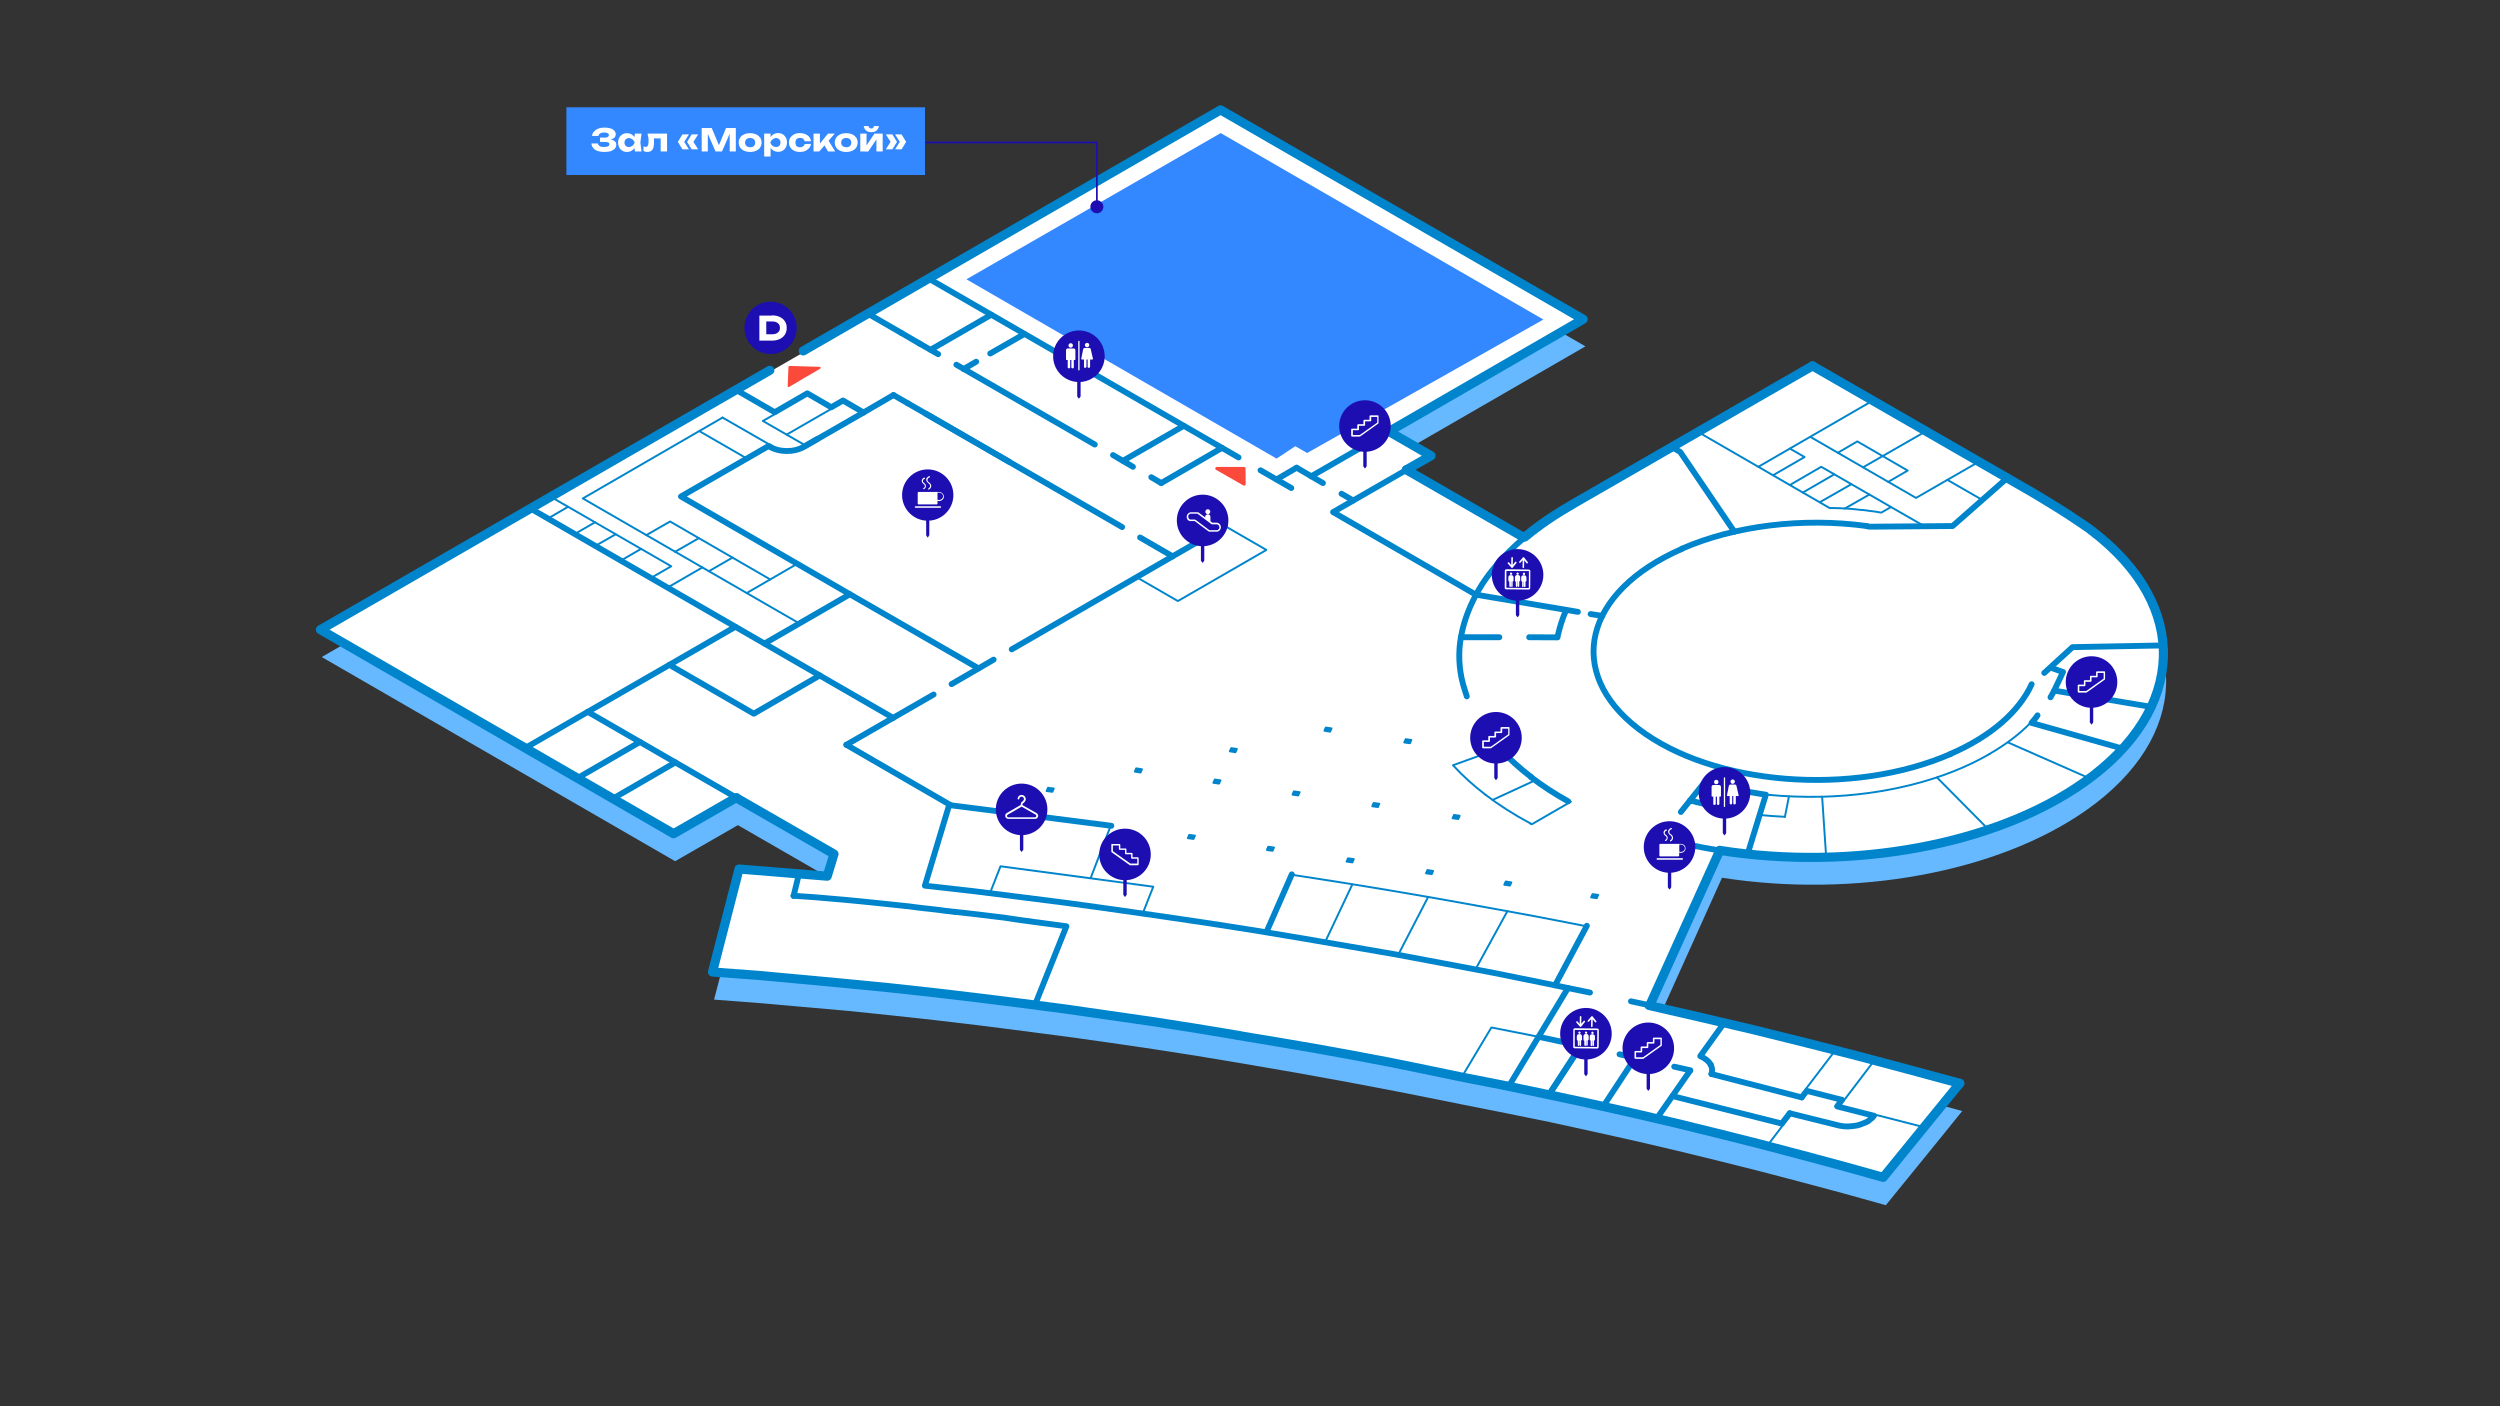 <?xml version="1.0" encoding="utf-8"?>
<!-- Generator: Adobe Illustrator 26.0.3, SVG Export Plug-In . SVG Version: 6.00 Build 0)  -->
<svg version="1.1" id="Слой_1" xmlns="http://www.w3.org/2000/svg" xmlns:xlink="http://www.w3.org/1999/xlink" x="0px" y="0px"
	 viewBox="0 0 1920 1080" style="enable-background:new 0 0 1920 1080;" xml:space="preserve">
<rect x="0" y="0" width="1920" height="1080" fill="#333333" stroke="none"/>
<style type="text/css">
	.st0{fill:#66B9FF;}
	.st1{fill:#FFFFFF;}
	.st2{fill:none;stroke:#0085CC;stroke-width:4.516;stroke-linecap:round;stroke-linejoin:round;stroke-miterlimit:10;}
	.st3{fill:none;stroke:#0085CC;stroke-width:7.025;stroke-linecap:round;stroke-linejoin:round;stroke-miterlimit:10;}
	.st4{fill:none;stroke:#0085CC;stroke-width:1.505;stroke-linecap:round;stroke-linejoin:round;stroke-miterlimit:10;}
	.st5{fill:none;stroke:#0085CC;stroke-width:4.376;stroke-linecap:round;stroke-linejoin:round;stroke-miterlimit:10;}
	.st6{fill:none;stroke:#0085CC;stroke-width:1.407;stroke-linecap:round;stroke-linejoin:round;stroke-miterlimit:10;}
	.st7{fill:#0085CC;stroke:#0085CC;stroke-width:1.505;stroke-linecap:round;stroke-linejoin:round;stroke-miterlimit:10;}
	.st8{fill:#FB493B;}
	.st9{fill:none;}
	.st10{fill-rule:evenodd;clip-rule:evenodd;fill:#FB493B;}
	.st11{fill:#FB493B;stroke:#FB493B;stroke-width:2.356;stroke-linecap:round;stroke-linejoin:round;stroke-miterlimit:10;}
	.st12{fill:#3387FF;}
	.st13{fill:#1D0EB1;}
	.st14{fill:none;stroke:#1D0EB1;stroke-width:1.321;stroke-linecap:round;stroke-linejoin:round;}
	.st15{enable-background:new    ;}
	.st16{fill:#FB493B;stroke:#FB493B;stroke-width:1.544;stroke-linecap:round;stroke-linejoin:round;stroke-miterlimit:10;}
</style>
<g>
	<path class="st0" d="M1503,858.2l4-4.9l-39.3-10.8l-39.5-10.4l-39.6-10.1l-39.9-9.9l-40.1-9.6l-39.7-9.1v-0.3l53.6-119l0,0
		c101.5,15.8,211.7-3.8,280.1-52.1c78.9-55.8,81.5-135.5,6.3-193v-0.1c-14.5-10.7-30-20.3-45.6-29.4l-169.4-97.8
		c-5.5,3.2-11,6.3-16.5,9.5c-13.4,7.7-26.8,15.5-40.2,23.2c-16.7,9.7-168.3,97.7-168.3,97.7l-87.2-50.5l18.9-10.8l-32.3-18.6
		l149.3-86.2L938.9,105.1L247.1,504.6l271.4,156.8l48.2-27.7l75.1,43.3l-5,17.1l-67.8-5.5l-20.6,79.1l34.1,2.6l34.1,3l34,3l34,3.5
		l33.8,3.7l33.7,4l33.7,4.3l33.7,4.4l33.5,4.7l33.4,4.9l33.2,5.2l33.1,5.5c54.3,9.1,111.2,19.6,171.6,32l33.2,6.6l32.9,6.7l32.9,7.2
		l32.8,7.3l32.5,7.6l32.3,7.9l32.2,8.1l32,8.4l31.7,8.5l31.5,8.8l43-52.9L1503,858.2z"/>
	<path class="st1" d="M1500.5,835.5l3.9-4.9l-39.2-10.8l-39.3-10.3l-39.5-10l-39.8-9.9l-39.9-9.6l-39.6-9.1v-0.3l53.5-118.6l0,0
		c101.1,15.7,211-3.8,279.1-51.9c78.6-55.6,81.2-135,6.3-192.3v-0.1c-14.5-10.6-29.9-20.2-45.4-29.3l-168.9-97.5
		c-5.5,3.2-10.9,6.3-16.4,9.5c-13.3,7.7-26.7,15.4-40,23.2c-16.6,9.6-167.7,97.4-167.7,97.4l-86.9-50.3l18.8-10.8l-32.2-18.5
		l148.8-85.9L938.4,85L249,483.2l270.4,156.3l48-27.6l74.9,43.1l-5,17l-67.6-5.5l-20.5,78.8l34,2.6l34,3l33.9,3l33.9,3.5l33.7,3.6
		l33.6,3.9l33.6,4.3l33.6,4.4l33.4,4.7l33.3,4.9l33.1,5.2l33,5.5c54.1,9.1,110.8,19.6,171,31.9l33.1,6.5l32.8,6.7l32.8,7.1l32.6,7.3
		l32.3,7.6l32.2,7.9l32,8l31.9,8.4l31.6,8.5l31.4,8.8l42.8-52.7L1500.5,835.5z"/>
	<g>
		<g>
			<polyline class="st2" points="1218.8,795.8 1190.7,838.9 1218.8,795.8 			"/>
			<line class="st3" x1="1320.8" y1="653.1" x2="1267.1" y2="771.9"/>
			<polyline class="st3" points="1505.1,832 1465.8,821.4 1426.4,810.9 1386.8,800.8 1346.9,790.9 1306.9,781.5 1266.5,772.2 			"/>
			<line class="st2" x1="1298.2" y1="822" x2="1285.8" y2="819.2"/>
			<line class="st2" x1="1284.5" y1="841.8" x2="1368.4" y2="862.9"/>
			<path class="st2" d="M1313.8,817.6c-1.5-2.6-4.2-4.8-8-6.5l0,0l18.4-25.6"/>
			<path class="st2" d="M1314.3,824.8c0.9-2.4,0.8-4.8-0.5-7.1"/>
			<line class="st2" x1="1314.5" y1="824.9" x2="1383.7" y2="842.8"/>
			<line class="st2" x1="1267.6" y1="815" x2="1243.8" y2="809.7"/>
			<line class="st2" x1="1225.4" y1="805.5" x2="1214.1" y2="803.3"/>
			<line class="st2" x1="1181.8" y1="796.3" x2="1214.6" y2="803.3"/>
			<line class="st2" x1="1204.2" y1="758.8" x2="1158.7" y2="834.3"/>
			<polyline class="st4" points="1181.8,796.3 1145.4,789.1 1122.6,827.2 			"/>
			<line class="st2" x1="1297.9" y1="822.4" x2="1272.3" y2="859.1"/>
			<line class="st2" x1="1214.1" y1="803.3" x2="1189.8" y2="840.6"/>
			<line class="st2" x1="1255.8" y1="812.4" x2="1231.3" y2="849.7"/>
			<path class="st2" d="M1171.1,412.5c-4.3,3.6-8.4,7.4-12.4,11.4c-8.6,8.7-16.6,18.1-22.8,28.7c-6.6,11.4-11.4,23.1-13.8,36.1
				c-2.3,12.1-1.7,24.9,1.5,36.7c0.9,3.2,1.9,6.3,2.9,9.4"/>
			<path class="st3" d="M1392,281c-5.5,3.2-11,6.4-16.5,9.5c-13.4,7.7-26.7,15.4-40.1,23.1c-16.7,9.7-33.4,19.3-50.2,29
				c-15.4,8.9-30.8,17.8-46.3,26.7c-9.5,5.5-19,11-28.5,16.4c-7.4,4.3-14.8,8.7-21.8,13.5c-6,4.1-11.9,8.5-17.5,13.2"/>
			<polyline class="st3" points="616.9,269.5 937.4,84.4 1215.9,245.2 1066.7,331.4 1099,350 1080.1,360.8 			"/>
			<line class="st3" x1="1080.1" y1="360.8" x2="1169.8" y2="412.5"/>
			<polyline class="st2" points="1099,350 1023.8,393.3 1133.4,456.7 			"/>
			<line class="st2" x1="1066.7" y1="331.4" x2="1007" y2="365.8"/>
			<line class="st2" x1="1016" y1="371" x2="995.8" y2="359.2"/>
			<line class="st2" x1="1039.3" y1="384.4" x2="1030.3" y2="379.2"/>
			<line class="st2" x1="995.8" y1="359.2" x2="980.4" y2="368.2"/>
			<line class="st2" x1="951.2" y1="351.3" x2="713.3" y2="214"/>
			<line class="st2" x1="991.7" y1="374.8" x2="968.1" y2="361.2"/>
			<line class="st2" x1="697.3" y1="309.8" x2="686.2" y2="303.4"/>
			<line class="st2" x1="775.1" y1="354.7" x2="711.2" y2="317.8"/>
			<polyline class="st2" points="697.3,309.8 861.8,404.8 789,362.7 			"/>
			<line class="st2" x1="900.6" y1="427.3" x2="875.6" y2="412.8"/>
			<polyline class="st2" points="686.2,303.4 663.2,316.8 647.4,307.6 638.4,312.8 620,302.1 595,316.6 565.6,299.6 			"/>
			<line class="st2" x1="763.1" y1="506.6" x2="730.8" y2="525.4"/>
			<line class="st2" x1="940.8" y1="404" x2="777" y2="498.7"/>
			<line class="st2" x1="717" y1="533.4" x2="650" y2="572"/>
			<line class="st2" x1="685.9" y1="551.3" x2="407.4" y2="390.5"/>
			<polyline class="st2" points="652.7,456.4 523,381.3 590.3,342.5 			"/>
			<line class="st2" x1="663.2" y1="316.8" x2="618.9" y2="342.3"/>
			<line class="st4" x1="590.4" y1="341.1" x2="554.9" y2="320.7"/>
			<polyline class="st4" points="596.2,317.4 585.9,323.3 618.9,342.3 			"/>
			<polyline class="st4" points="554.9,320.7 447.6,382.8 613.9,478.8 			"/>
			<line class="st4" x1="612.4" y1="432.9" x2="573.4" y2="455.5"/>
			<polyline class="st4" points="591.5,445 514.6,400.5 496.3,411 			"/>
			<line class="st4" x1="536.7" y1="413.3" x2="518.4" y2="423.8"/>
			<line class="st4" x1="562.6" y1="428.2" x2="544.4" y2="438.7"/>
			<line class="st4" x1="539.4" y1="435.8" x2="512.8" y2="451.2"/>
			<polyline class="st4" points="422.9,381.5 515.5,434.9 499.5,444.1 			"/>
			<line class="st4" x1="492.4" y1="421.5" x2="475.8" y2="431.1"/>
			<line class="st4" x1="472.9" y1="410.3" x2="457.3" y2="419.2"/>
			<line class="st4" x1="457" y1="401.1" x2="441.4" y2="410.1"/>
			<line class="st4" x1="436.3" y1="389.2" x2="420.5" y2="398.4"/>
			<line class="st4" x1="537.1" y1="331.1" x2="573.5" y2="352.1"/>
			<polyline class="st2" points="751.5,513.3 652.7,456.4 587.2,494.2 			"/>
			<line class="st5" x1="591.2" y1="342.9" x2="592" y2="343.4"/>
			<path class="st2" d="M591.8,343.4c6.9,4,18.2,4,25.1,0"/>
			<line class="st2" x1="616.9" y1="343.4" x2="627.6" y2="337.2"/>
			<polyline class="st2" points="629.6,518.7 578.9,548.1 514.1,510.6 451.4,546.7 565.5,612.6 			"/>
			<line class="st2" x1="443.3" y1="597.7" x2="491.5" y2="569.8"/>
			<line class="st2" x1="470.6" y1="613.4" x2="518.7" y2="585.5"/>
			<line class="st2" x1="403.3" y1="574.5" x2="451.4" y2="546.7"/>
			<line class="st2" x1="514.1" y1="510.6" x2="564.7" y2="481.4"/>
			<polyline class="st3" points="565.5,612.6 517.3,640.3 246.1,483.6 591.2,284.4 			"/>
			<polyline class="st2" points="1570,516.8 1591.7,497 1661.3,495.7 			"/>
			<polyline class="st2" points="1541.3,367.3 1499.6,404 1435.8,404.5 1434,404.2 			"/>
			<path class="st2" d="M1433.8,404c-49.5-6.7-101.6-0.3-142.1,17.4"/>
			<path class="st2" d="M1291.8,421.5c-75.4,32.9-90.3,94.8-33.4,138.3s164.2,52.1,239.6,19.3"/>
			<path class="st2" d="M1498,579c30.6-13.3,52.5-32.1,62.3-53.5"/>
			<polyline class="st4" points="1304,331.7 1405.2,390.2 1405.5,390.2 1406,390.2 1406.7,390.2 1408,390.2 1409.5,390.2 
				1411.2,390.3 1413.3,390.3 1415.7,390.5 1418.3,390.6 1421.4,390.8 1424.6,391.1 1428.1,391.5 1431.9,391.8 1436,392.4 
				1440.2,392.9 1444.8,393.7 1452.3,389.4 1478.2,404.3 			"/>
			<line class="st4" x1="1438.4" y1="307.6" x2="1350.4" y2="358.5"/>
			<polyline class="st4" points="1519.6,354.7 1471.5,382.4 1390.3,335.5 			"/>
			<line class="st4" x1="1479.1" y1="331.2" x2="1430.8" y2="358.9"/>
			<polyline class="st4" points="1411.5,347.7 1426.4,339 1465.1,361.4 1450.1,370.1 			"/>
			<polyline class="st4" points="1452.3,389.4 1398.7,358.5 1374.6,372.5 			"/>
			<polyline class="st4" points="1374.6,344.5 1385.9,351 1361.7,365 			"/>
			<line class="st4" x1="1495.5" y1="368.5" x2="1522.3" y2="383.9"/>
			<line class="st4" x1="1408.7" y1="364.3" x2="1384.5" y2="378.3"/>
			<line class="st4" x1="1421.8" y1="371.9" x2="1397.6" y2="385.7"/>
			<line class="st4" x1="1416.9" y1="390.5" x2="1435.7" y2="379.8"/>
			<polyline class="st2" points="1332,408.4 1290.4,347.1 1284,343.3 			"/>
			<path class="st2" d="M1152.8,575.9c6.8,7.3,14.5,14.3,23.2,20.9"/>
			<path class="st2" d="M1175.9,596.9c8.6,6.6,18.1,12.8,28.4,18.5"/>
			<line class="st4" x1="1179.4" y1="599.1" x2="1146.2" y2="614.4"/>
			<path class="st4" d="M1140.9,610.4c-9.4-7.2-17.7-14.7-25-22.7l35.7-12.9"/>
			<path class="st4" d="M1140.9,610.4c10.3,7.9,21.9,15.3,34.5,22"/>
			<polyline class="st4" points="1175.4,632.6 1176.5,633 1206.4,615.7 1203.3,614.7 			"/>
			<path class="st2" d="M733.4,700.3c5.6,0.7,11.2,1.3,16.7,1.9c5.5,0.6,11,1.4,16.5,2c5,0.5,9.9,1.4,14.9,2.1
				c5.1,0.7,10.2,1.4,15.3,2.1c6.8,0.9,13.6,1.8,20.4,2.7c0.2,0,0.3,0,0.5,0.1"/>
			<path class="st6" d="M819.1,711.3c-0.5-0.1-1-0.1-1.4-0.2"/>
			<line class="st2" x1="819" y1="711.4" x2="794.8" y2="771.9"/>
			<polyline class="st4" points="760.2,686.2 768.4,665.3 885.7,681 878.1,700.3 			"/>
			<line class="st4" x1="837.6" y1="674.4" x2="853.5" y2="632.9"/>
			<line class="st2" x1="853.5" y1="634.2" x2="729.8" y2="618.4"/>
			<line class="st4" x1="1527.2" y1="637.1" x2="1487.6" y2="597.1"/>
			<line class="st4" x1="1604.8" y1="597.8" x2="1542.6" y2="570.4"/>
			<path class="st4" d="M1527.8,579.1c12.2-7,22.7-14.9,31.2-23.5"/>
			<path class="st4" d="M1399.1,611.9c48.5-1.2,94.5-12.9,128.8-32.8"/>
			<path class="st4" d="M1356.7,610.3c14,1.4,28.2,1.9,42.3,1.6"/>
			<polyline class="st2" points="1290.9,623.6 1309,600.9 1316.4,602.7 			"/>
			<path class="st3" d="M1320.8,653.1c101.4,15.9,211.3-3.9,279.8-52.3c78.8-55.8,81.4-135.4,6.3-192.9v-0.1c-0.6,0-1.5-1.1-1.9-1.4
				c-0.7-0.6-1.5-1.1-2.3-1.6c-1.5-1-3-2.1-4.5-3.1c-3-2-6-4-9-6c-5.7-3.8-11.6-7.3-17.4-10.9c-3.5-2.1-7-4.3-10.6-6.4L1392,281"/>
			<path class="st2" d="M1282.5,633.8l-7.6,9.4l0.4,0.2c14.9,4.1,30.1,7.3,45.5,9.8"/>
			<polyline class="st2" points="1577.6,530.4 1584.4,516.1 1575.3,512.9 			"/>
			<path class="st4" d="M1351.3,625.9c6.4,0.6,12.9,1.1,19.4,1.4"/>
			<line class="st4" x1="1370.8" y1="627.4" x2="1373.9" y2="611.7"/>
			<line class="st4" x1="1402.5" y1="658.3" x2="1399.4" y2="612"/>
			<line class="st2" x1="1151.5" y1="489.4" x2="1122" y2="489.4"/>
			<path class="st2" d="M1202.8,468.5c-2.8,6.4-4.9,13-6.4,19.6l0,0c-0.1,0.5-0.2,0.9-0.2,1.4l-21.8-0.1"/>
			<path class="st2" d="M1324.4,604.5c0.6,0.1,1.1,0.2,1.7,0.4"/>
			<path class="st2" d="M1326.1,604.9c4.7,1,9.4,1.9,14.2,2.8l12.4,2.1l3.5,0.5l-14,45.5"/>
			<polyline class="st2" points="1298,614.7 1298.2,614.7 1298.6,614.9 1299.4,615.1 1300.3,615.4 1301.5,615.5 1302.7,616 
				1304.3,616.3 1305.9,616.7 1309.4,617.5 1313.6,618.4 1317.7,619.3 1322.1,620.1 1330.9,605.9 			"/>
			<polyline class="st2" points="1630,574.9 1560.2,555.2 1560.4,555.1 1560.7,554.6 1561.9,553.2 1563.4,551.4 1564.8,549.4 			"/>
			<polyline class="st2" points="1221.1,762.3 1184.3,754.7 1147.3,747.2 1110.3,740.2 1073,733.2 1035.5,726.7 999.9,720.6 
				963.9,714.6 928,709 892.1,703.7 855.8,698.5 819.6,693.5 783.4,688.9 746.8,684.3 710.3,680.2 729.1,617.8 650,572 			"/>
			<line class="st4" x1="1017.8" y1="723.2" x2="1038.6" y2="679.2"/>
			<line class="st4" x1="1073.7" y1="733.5" x2="1096.7" y2="689.1"/>
			<line class="st4" x1="1133.1" y1="744.6" x2="1157.6" y2="699.9"/>
			<line class="st2" x1="1218.7" y1="711" x2="1194.3" y2="756.7"/>
			<polyline class="st4" points="1218.5,711.4 1180.5,704 1142.3,697 1103.9,690.1 1066.7,683.7 1029.4,677.6 992,671.8 			"/>
			<line class="st2" x1="973" y1="715" x2="992.1" y2="671.5"/>
			<line class="st2" x1="1268" y1="772.3" x2="1252.6" y2="769"/>
			<path class="st2" d="M733.4,700.3c-1.8,0-3.6-0.5-5.5-0.6c-2.1-0.2-4.2-0.4-6.3-0.8c-3.8-0.6-7.7-0.8-11.5-1.3
				c-2.2-0.3-4.5-0.5-6.7-0.8c-1.7-0.2-3.5-0.5-5.2-0.7c-4.1-0.4-8.2-0.8-12.3-1.3c-4.4-0.5-8.9-1-13.3-1.4
				c-3.6-0.4-7.2-0.7-10.8-1.1c-4.2-0.4-8.3-0.8-12.5-1.2c-3.9-0.4-7.7-0.7-11.6-1c-4.3-0.4-8.5-0.8-12.8-1.1
				c-4.4-0.3-8.9-0.6-13.3-0.9c-0.7,0-1.5-0.1-2.2-0.1"/>
			<polyline class="st3" points="1505.1,832 1446.3,904.2 1414.8,895.4 1383.1,886.9 1351.2,878.5 1319,870.4 1286.8,862.5 
				1254.2,854.9 1221.6,847.6 1188.7,840.6 1155.8,833.7 1122.6,827.2 1094.7,821.4 1066.7,815.7 1038.7,810.4 1009.5,805.1 
				980.2,800.1 950.8,795.2 			"/>
			<polyline class="st3" points="951.2,795.2 918.1,789.7 884.8,784.5 851.4,779.7 818.1,774.9 784.4,770.5 750.8,766.3 717,762.3 
				683.2,758.6 649.4,755.3 615.2,752.1 581.3,749 547.2,746.5 567.6,667.4 635.3,672.9 640.5,655.9 565.6,612.8 			"/>
			<line class="st4" x1="1436.7" y1="855.2" x2="1477.7" y2="865.7"/>
			<line class="st4" x1="1386.6" y1="836.7" x2="1410.4" y2="805.5"/>
			<line class="st4" x1="1357.6" y1="879.5" x2="1376.3" y2="854.9"/>
			<line class="st2" x1="1368.4" y1="862.9" x2="1374.5" y2="855"/>
			<line class="st4" x1="1416" y1="845.3" x2="1440.2" y2="813.5"/>
			<polyline class="st2" points="1374.5,855 1411.5,864.2 1413.3,864.6 1415.3,864.9 1417.4,865.1 1419.7,865.1 1422.1,864.9 
				1424.7,864.6 1426.4,864.3 1427.9,863.9 1430.6,862.9 1432.9,862 1434.8,861 1436.1,859.9 1437.2,859 1438,858.4 1438.1,858.1 
				1438.3,857.9 1439.2,856.9 1410.9,849.7 1414.7,844.7 1387.6,837.8 1383.7,842.8 			"/>
			<line class="st2" x1="609.5" y1="688" x2="613.6" y2="671.1"/>
			<line class="st2" x1="938.4" y1="344" x2="891.8" y2="371"/>
			<line class="st2" x1="692.4" y1="255.8" x2="666.9" y2="241.1"/>
			<line class="st2" x1="720.5" y1="272" x2="706.3" y2="263.9"/>
			<line class="st2" x1="840.8" y1="341.4" x2="734.5" y2="280.1"/>
			<line class="st2" x1="870.1" y1="358.5" x2="854.8" y2="349.5"/>
			<line class="st2" x1="891.8" y1="371" x2="884.2" y2="366.5"/>
			<line class="st2" x1="714.7" y1="268.6" x2="761.3" y2="241.7"/>
			<line class="st2" x1="909" y1="327.1" x2="862.4" y2="353.9"/>
			<line class="st2" x1="749.7" y1="277.8" x2="740.1" y2="283.4"/>
			<line class="st2" x1="786.7" y1="256.5" x2="760.5" y2="271.5"/>
			<line class="st4" x1="639.5" y1="313.4" x2="604.1" y2="333.8"/>
			<line class="st2" x1="692.4" y1="255.8" x2="706.3" y2="263.9"/>
			<line class="st2" x1="1133.4" y1="456.7" x2="1211.8" y2="469.9"/>
			<line class="st2" x1="1221.6" y1="471.6" x2="1230.6" y2="473"/>
			<polyline class="st2" points="1652.2,542.9 1578.3,530.5 1652.2,542.9 			"/>
			<path class="st2" d="M1574.8,535.5c1-1.7,2-3.5,2.9-5.2"/>
			<polyline class="st4" points="940.8,404 972.5,422.3 972.5,422.4 904.6,461.6 872.9,443.3 			"/>
		</g>
		<g>
			<polygon class="st7" points="804.9,605 809.3,605.6 808.2,608.1 803.8,607.5 			"/>
			<polygon class="st7" points="1096.3,668.2 1100.6,668.9 1099.6,671.3 1095.2,670.7 			"/>
			<polygon class="st7" points="1055,616.7 1059.3,617.3 1058.2,619.8 1053.9,619.2 			"/>
			<polygon class="st7" points="913.3,641.2 917.7,641.8 916.6,644.3 912.3,643.7 			"/>
			<polygon class="st7" points="1156.4,677 1160.7,677.7 1159.6,680.1 1155.3,679.5 			"/>
			<polygon class="st7" points="974,650.3 978.4,650.9 977.3,653.4 973,652.8 			"/>
			<polygon class="st7" points="1223.1,686.7 1227.4,687.3 1226.3,689.8 1222,689.2 			"/>
			<polygon class="st7" points="993.7,607.8 998.1,608.4 997,610.9 992.7,610.3 			"/>
			<polygon class="st7" points="1018.2,558.8 1022.6,559.4 1021.5,561.9 1017.2,561.2 			"/>
			<polygon class="st7" points="933,598.7 937.3,599.3 936.2,601.8 931.9,601.2 			"/>
			<polygon class="st7" points="1079.6,567.7 1083.9,568.3 1082.8,570.8 1078.5,570.2 			"/>
			<polygon class="st7" points="872.6,590.1 877,590.8 875.9,593.3 871.6,592.6 			"/>
			<polygon class="st7" points="945.6,574.6 949.9,575.2 948.8,577.7 944.5,577 			"/>
			<polygon class="st7" points="1035.3,659.2 1039.7,659.8 1038.6,662.3 1034.2,661.7 			"/>
			<polygon class="st7" points="1116.7,625.9 1121,626.5 1119.9,629 1115.6,628.4 			"/>
		</g>
		<g>
			<polyline class="st8" points="955.4,359.8 934.5,359.8 955.5,371.8 			"/>
			<line class="st9" x1="955.5" y1="371.8" x2="955.4" y2="359.8"/>
			<polygon class="st10" points="955.4,359.8 955.5,371.8 934.5,359.8 			"/>
			<path class="st10" d="M934.5,359.8l21,12L934.5,359.8z"/>
			<polygon class="st11" points="955.4,359.8 934.5,359.8 955.5,371.8 			"/>
		</g>
		<polygon class="st12" points="742.2,214.5 980.4,352.2 994.8,342.7 1003.9,347.9 1185.3,245.4 937.5,102.2 		"/>
	</g>
	<g>
		<g>
			<circle class="st13" cx="864" cy="656.2" r="19.8"/>
		</g>
		<path class="st1" d="M853.5,648.6v5.4c0,0.2,0.1,0.4,0.3,0.6l13.8,9.8c0.1,0.1,0.2,0.1,0.3,0.1h6c0.3,0,0.6-0.3,0.6-0.6V659
			c0-0.3-0.3-0.6-0.6-0.6h-4.1v-2.8c0-0.3-0.3-0.6-0.6-0.6h-4.1v-2.8c0-0.3-0.3-0.6-0.6-0.6h-4.1v-2.8c0-0.3-0.3-0.6-0.6-0.6H854
			C853.8,648,853.5,648.3,853.5,648.6z M859.3,649.3v2.8c0,0.3,0.3,0.6,0.6,0.6h4.1v2.8c0,0.3,0.3,0.6,0.6,0.6h4.1v2.8
			c0,0.3,0.3,0.6,0.6,0.6h4.1v3.7h-5.3l-13.4-9.5v-4.4L859.3,649.3z"/>
		<g>
			<path class="st13" d="M864,673.9c0,0,0.2,0.2,0.5,0.6c0.2,0.2,0.4,0.5,0.5,0.7c0.1,0.1,0.2,0.3,0.3,0.5c0.1,0.1,0.1,0.2,0,0.2
				c0,0.1,0,0.2,0,0.3c0,1.4,0,3.3,0,5.2s0,3.8,0,5.2c0,0.1,0,0.2,0,0.3s0,0.2,0,0.2c-0.1,0.2-0.2,0.3-0.3,0.5
				c-0.2,0.3-0.4,0.5-0.5,0.7c-0.3,0.4-0.5,0.6-0.5,0.6s-0.2-0.2-0.5-0.6c-0.2-0.2-0.4-0.5-0.5-0.7c-0.1-0.1-0.2-0.3-0.3-0.5
				c-0.1-0.1-0.1-0.2,0-0.2c0-0.1,0-0.2,0-0.3c0-1.4,0-3.3,0-5.2s0-3.8,0-5.2c0-0.1,0-0.2,0-0.3s0-0.2,0-0.2
				c0.1-0.2,0.2-0.3,0.3-0.5c0.2-0.3,0.4-0.5,0.5-0.7C863.8,674.1,864,673.9,864,673.9z"/>
		</g>
	</g>
	<g>
		<g>
			<circle class="st13" cx="1265.9" cy="805.1" r="19.8"/>
		</g>
		<path class="st1" d="M1275.8,796.9h-5.8c-0.3,0-0.6,0.3-0.6,0.6v2.8h-4.1c-0.3,0-0.6,0.3-0.6,0.6v2.8h-4.1c-0.3,0-0.6,0.3-0.6,0.6
			v2.8h-4.1c-0.3,0-0.6,0.3-0.6,0.6v4.9c0,0.3,0.3,0.6,0.6,0.6h6c0.1,0,0.2,0,0.3-0.1l13.8-9.8c0.2-0.1,0.3-0.3,0.3-0.6v-5.4
			C1276.4,797.2,1276.1,796.9,1275.8,796.9z M1275.2,798.1v4.4l-13.4,9.5h-5.3v-3.7h4.1c0.3,0,0.6-0.3,0.6-0.6v-2.8h4.1
			c0.3,0,0.6-0.3,0.6-0.6v-2.8h4.1c0.3,0,0.6-0.3,0.6-0.6v-2.8L1275.2,798.1z"/>
		<g>
			<path class="st13" d="M1265.9,822.8c0,0,0.2,0.2,0.5,0.6c0.2,0.2,0.4,0.5,0.5,0.7c0.1,0.1,0.2,0.3,0.3,0.5c0.1,0.1,0,0.2,0,0.2
				c0,0.1,0,0.2,0,0.3c0,1.4,0,3.3,0,5.2s0,3.8,0,5.2c0,0.1,0,0.2,0,0.3s0,0.2,0,0.2c-0.1,0.2-0.2,0.3-0.3,0.5
				c-0.2,0.3-0.4,0.5-0.5,0.7c-0.3,0.4-0.5,0.6-0.5,0.6s-0.2-0.2-0.5-0.6c-0.2-0.2-0.4-0.5-0.5-0.7c-0.1-0.1-0.2-0.3-0.3-0.5
				c-0.1-0.1-0.1-0.2,0-0.2c0-0.1,0-0.2,0-0.3c0-1.4,0-3.3,0-5.2s0-3.8,0-5.2c0-0.1,0-0.2,0-0.3s0-0.2,0-0.2
				c0.1-0.2,0.2-0.3,0.3-0.5c0.2-0.3,0.4-0.5,0.5-0.7C1265.7,823,1265.9,822.8,1265.9,822.8z"/>
		</g>
	</g>
	<g>
		<g>
			<circle class="st13" cx="784.6" cy="621.6" r="19.8"/>
		</g>
		<g>
			<path class="st13" d="M784.6,639.3c0,0,0.2,0.2,0.5,0.6c0.2,0.2,0.4,0.5,0.5,0.7c0.1,0.1,0.2,0.3,0.3,0.5c0.1,0.1,0.1,0.2,0,0.2
				c0,0.1,0,0.2,0,0.3c0,1.4,0,3.3,0,5.2s0,3.8,0,5.2c0,0.1,0,0.2,0,0.3s0,0.2,0,0.2c-0.1,0.2-0.2,0.3-0.3,0.5
				c-0.2,0.3-0.4,0.5-0.5,0.7c-0.3,0.4-0.5,0.6-0.5,0.6s-0.2-0.2-0.5-0.6c-0.2-0.2-0.4-0.5-0.5-0.7c-0.1-0.1-0.2-0.3-0.3-0.5
				c-0.1-0.1-0.1-0.2,0-0.2c0-0.1,0-0.2,0-0.3c0-1.4,0-3.3,0-5.2s0-3.8,0-5.2c0-0.1,0-0.2,0-0.3s0-0.2,0-0.2
				c0.1-0.2,0.2-0.3,0.3-0.5c0.2-0.3,0.4-0.5,0.5-0.7C784.4,639.5,784.6,639.3,784.6,639.3z"/>
		</g>
		<path class="st1" d="M796,624.4l-10.8-6.1c0-0.5,0.1-0.9,0.3-1.2c0.1-0.1,0.1-0.1,0.3-0.2c0.1-0.1,0.3-0.2,0.5-0.4
			c1.3-1.1,1.5-2.1,1.5-2.9c0-1.1-0.7-2.2-1.7-2.7c-0.2-0.1-1.5-0.8-2.9-0.1c-1.5,0.8-1.7,2.5-1.7,2.5c0,0.4,0.2,0.7,0.6,0.7
			c0.4,0,0.7-0.2,0.7-0.6c0,0,0.1-1,1-1.4c0.8-0.4,1.5,0,1.6,0.1c0.6,0.3,1,0.9,1,1.5s-0.3,1.2-1,1.8c-0.1,0.1-0.2,0.2-0.3,0.2
			c-0.2,0.1-0.4,0.2-0.6,0.5c-0.4,0.5-0.6,1.2-0.6,2.1l-10.7,6.2c-1,0.6-1.4,1.6-1.1,2.7c0.3,1.1,1.2,1.8,2.4,1.8h20.4
			c1.2,0,2.1-0.7,2.4-1.9C797.5,626.1,797,625,796,624.4 M795.9,626.8c-0.1,0.4-0.5,0.9-1.1,0.9h-20.4c-0.6,0-0.9-0.4-1-0.8
			c-0.1-0.4,0-0.9,0.5-1.2l10.7-6.2l10.7,6.1C795.9,625.9,796,626.5,795.9,626.8"/>
	</g>
	<g>
		<g>
			<circle class="st13" cx="1048.3" cy="327.2" r="19.8"/>
		</g>
		<path class="st1" d="M1058.2,319h-5.8c-0.3,0-0.6,0.3-0.6,0.6v2.8h-4.1c-0.3,0-0.6,0.3-0.6,0.6v2.8h-4.1c-0.3,0-0.6,0.3-0.6,0.6
			v2.8h-4.1c-0.3,0-0.6,0.3-0.6,0.6v4.9c0,0.3,0.3,0.6,0.6,0.6h6c0.1,0,0.2,0,0.3-0.1l13.8-9.8c0.2-0.1,0.3-0.3,0.3-0.6v-5.4
			C1058.8,319.2,1058.6,319,1058.2,319z M1057.7,320.2v4.4l-13.4,9.5h-5.3v-3.7h4.1c0.3,0,0.6-0.3,0.6-0.6V327h4.1
			c0.3,0,0.6-0.3,0.6-0.6v-2.8h4.1c0.3,0,0.6-0.3,0.6-0.6v-2.8H1057.7z"/>
		<g>
			<path class="st13" d="M1048.3,344.8c0,0,0.2,0.2,0.5,0.6c0.2,0.2,0.4,0.5,0.5,0.7c0.1,0.1,0.2,0.3,0.3,0.5c0.1,0.1,0.1,0.2,0,0.2
				c0,0.1,0,0.2,0,0.3c0,1.4,0,3.3,0,5.2s0,3.8,0,5.2c0,0.1,0,0.2,0,0.3c0,0.1,0,0.2,0,0.2c-0.1,0.2-0.2,0.3-0.3,0.5
				c-0.2,0.3-0.4,0.5-0.5,0.7c-0.3,0.4-0.5,0.6-0.5,0.6s-0.2-0.2-0.5-0.6c-0.2-0.2-0.4-0.5-0.5-0.7c-0.1-0.1-0.2-0.3-0.3-0.5
				c-0.1-0.1-0.1-0.2,0-0.2c0-0.1,0-0.2,0-0.3c0-1.4,0-3.3,0-5.2s0-3.8,0-5.2c0-0.1,0-0.2,0-0.3c0-0.1,0-0.2,0-0.2
				c0.1-0.2,0.2-0.3,0.3-0.5c0.2-0.3,0.4-0.5,0.5-0.7C1048.1,345.1,1048.3,344.8,1048.3,344.8z"/>
		</g>
	</g>
	<g>
		<g>
			<circle class="st13" cx="1148.9" cy="566.6" r="19.8"/>
		</g>
		<path class="st1" d="M1158.8,558.4h-5.8c-0.3,0-0.6,0.3-0.6,0.6v2.8h-4.1c-0.3,0-0.6,0.3-0.6,0.6v2.8h-4.1c-0.3,0-0.6,0.3-0.6,0.6
			v2.8h-4.1c-0.3,0-0.6,0.3-0.6,0.6v4.9c0,0.3,0.3,0.6,0.6,0.6h6c0.1,0,0.2,0,0.3-0.1l13.8-9.8c0.2-0.1,0.3-0.3,0.3-0.6v-5.4
			C1159.4,558.7,1159.2,558.4,1158.8,558.4z M1158.3,559.6v4.4l-13.4,9.5h-5.3v-3.7h4.1c0.3,0,0.6-0.3,0.6-0.6v-2.8h4.1
			c0.3,0,0.6-0.3,0.6-0.6V563h4.1c0.3,0,0.6-0.3,0.6-0.6v-2.8L1158.3,559.6z"/>
		<g>
			<path class="st13" d="M1148.9,584.2c0,0,0.2,0.2,0.5,0.6c0.2,0.2,0.4,0.5,0.5,0.7c0.1,0.1,0.2,0.3,0.3,0.5c0.1,0.1,0.1,0.2,0,0.2
				c0,0.1,0,0.2,0,0.3c0,1.4,0,3.3,0,5.2s0,3.8,0,5.2c0,0.1,0,0.2,0,0.3s0,0.2,0,0.2c-0.1,0.2-0.2,0.3-0.3,0.5
				c-0.2,0.3-0.4,0.5-0.5,0.7c-0.3,0.4-0.5,0.6-0.5,0.6s-0.2-0.2-0.5-0.6c-0.2-0.2-0.4-0.5-0.5-0.7c-0.1-0.1-0.2-0.3-0.3-0.5
				c-0.1-0.1-0.1-0.2,0-0.2c0-0.1,0-0.2,0-0.3c0-1.4,0-3.3,0-5.2s0-3.8,0-5.2c0-0.1,0-0.2,0-0.3s0-0.2,0-0.2
				c0.1-0.2,0.2-0.3,0.3-0.5c0.2-0.3,0.4-0.5,0.5-0.7C1148.7,584.5,1148.9,584.2,1148.9,584.2z"/>
		</g>
	</g>
	<g>
		<g>
			<circle class="st13" cx="1606.3" cy="523.8" r="19.8"/>
		</g>
		<path class="st1" d="M1616.2,515.6h-5.8c-0.3,0-0.6,0.3-0.6,0.6v2.8h-4.1c-0.3,0-0.6,0.3-0.6,0.6v2.8h-4.1c-0.3,0-0.6,0.3-0.6,0.6
			v2.8h-4.1c-0.3,0-0.6,0.3-0.6,0.6v4.9c0,0.3,0.3,0.6,0.6,0.6h6c0.1,0,0.2,0,0.3-0.1l13.8-9.8c0.2-0.1,0.3-0.3,0.3-0.6V516
			C1616.8,515.9,1616.5,515.6,1616.2,515.6z M1615.6,516.8v4.4l-13.4,9.5h-5.3V527h4.1c0.3,0,0.6-0.3,0.6-0.6v-2.8h4.1
			c0.3,0,0.6-0.3,0.6-0.6v-2.8h4.1c0.3,0,0.6-0.3,0.6-0.6v-2.8L1615.6,516.8z"/>
		<g>
			<path class="st13" d="M1606.3,541.5c0,0,0.2,0.2,0.5,0.6c0.2,0.2,0.4,0.5,0.5,0.7c0.1,0.1,0.2,0.3,0.3,0.5c0.1,0.1,0,0.2,0,0.2
				c0,0.1,0,0.2,0,0.3c0,1.4,0,3.3,0,5.2s0,3.8,0,5.2c0,0.1,0,0.2,0,0.3s0,0.2,0,0.2c-0.1,0.2-0.2,0.3-0.3,0.5
				c-0.2,0.3-0.4,0.5-0.5,0.7c-0.3,0.4-0.5,0.6-0.5,0.6s-0.2-0.2-0.5-0.6c-0.2-0.2-0.4-0.5-0.5-0.7c-0.1-0.1-0.2-0.3-0.3-0.5
				c-0.1-0.1-0.1-0.2,0-0.2c0-0.1,0-0.2,0-0.3c0-1.4,0-3.3,0-5.2s0-3.8,0-5.2c0-0.1,0-0.2,0-0.3s0-0.2,0-0.2
				c0.1-0.2,0.2-0.3,0.3-0.5c0.2-0.3,0.4-0.5,0.5-0.7C1606.1,541.7,1606.3,541.5,1606.3,541.5z"/>
		</g>
	</g>
	<g>
		<g>
			<circle class="st13" cx="1282.2" cy="650.5" r="19.8"/>
		</g>
		<g>
			<path class="st13" d="M1282.2,668.2c0,0,0.2,0.2,0.5,0.6c0.1,0.2,0.3,0.5,0.5,0.7c0.1,0.1,0.2,0.3,0.3,0.5c0.1,0.2,0,0.3,0,0.5
				c0,1.4,0,3.3,0,5.2s0,3.8,0,5.2c0,0.1,0,0.2,0,0.3s0,0.2,0,0.2c-0.1,0.2-0.2,0.3-0.3,0.5c-0.2,0.3-0.3,0.5-0.5,0.7
				c-0.3,0.4-0.5,0.6-0.5,0.6s-0.2-0.2-0.5-0.6c-0.1-0.2-0.3-0.5-0.5-0.7c-0.1-0.1-0.2-0.3-0.3-0.5c-0.1-0.1-0.1-0.2,0-0.2
				c0-0.1,0-0.2,0-0.3c0-1.4,0-3.3,0-5.2s0-3.8,0-5.2c0-0.2-0.1-0.3,0-0.5s0.2-0.3,0.3-0.5c0.2-0.3,0.3-0.5,0.5-0.7
				C1282,668.4,1282.2,668.2,1282.2,668.2z"/>
		</g>
		<g>
			<path class="st9" d="M1290.8,648.7h-1.1v5.5c0.4,0.1,0.7,0.2,1.1,0.2c1.7,0,3.2-1.3,3.2-2.8
				C1294,649.9,1292.6,648.7,1290.8,648.7z"/>
			<path class="st1" d="M1282.7,641.3c0.7,0.6,1.3,1,1.3,2.2c0,0.8-0.8,1.6-1.2,1.8c-0.2,0.1-0.3,0.4-0.3,0.6
				c0.1,0.2,0.2,0.3,0.4,0.3c0.1,0,0.1,0,0.2,0c0.7-0.3,1.8-1.4,1.8-2.6c0-1.6-0.9-2.4-1.7-2.9c-0.6-0.5-1.2-0.9-1.2-1.8
				c0-1.3,1.3-2,1.6-2c0.3,0,0.5-0.2,0.5-0.5s-0.2-0.5-0.5-0.5c-0.7,0-2.5,1-2.5,2.9C1281.2,640.1,1282,640.8,1282.7,641.3z"/>
			<path class="st1" d="M1278.9,641.8c0.6,0.5,1.1,0.8,1.1,1.8c0,0.6-0.6,1.3-1,1.4c-0.2,0.1-0.3,0.4-0.3,0.6
				c0.1,0.2,0.2,0.3,0.4,0.3c0.1,0,0.1,0,0.2,0c0.6-0.3,1.5-1.2,1.5-2.3c0-1.4-0.8-2-1.4-2.5c-0.5-0.4-0.9-0.7-0.9-1.5
				c0-1,1-1.6,1.2-1.6c0.3,0,0.5-0.2,0.5-0.5s-0.2-0.5-0.5-0.5c-0.8,0-2.1,0.9-2.1,2.5C1277.7,640.8,1278.3,641.4,1278.9,641.8z"/>
			<path class="st1" d="M1290.8,648.1h-2.5l0,0H1275c-0.3,0-0.6,0.3-0.6,0.6v8.4c0,0.3,0.3,0.6,0.6,0.6h14c0.3,0,0.6-0.3,0.6-0.6
				v-2.3c0.4,0.1,0.8,0.2,1.1,0.2c2.1,0,3.8-1.5,3.8-3.5S1292.9,648.1,1290.8,648.1z M1290.8,654.3c-0.4,0-0.8-0.1-1.1-0.2v-5.5h1.1
				c1.7,0,3.2,1.3,3.2,2.8C1294,653.1,1292.6,654.3,1290.8,654.3z"/>
			<path class="st1" d="M1292,659.1h-19.2c-0.3,0-0.6,0.3-0.6,0.6s0.3,0.6,0.6,0.6h19.2c0.3,0,0.6-0.3,0.6-0.6
				C1292.6,659.4,1292.3,659.1,1292,659.1z"/>
		</g>
	</g>
	<g>
		<g>
			<circle class="st13" cx="923.6" cy="399.7" r="19.8"/>
		</g>
		<g>
			<path class="st13" d="M923.6,417.3c0,0,0.2,0.2,0.5,0.6c0.1,0.2,0.3,0.5,0.5,0.7c0.1,0.1,0.2,0.3,0.3,0.5s0,0.3,0,0.5
				c0,1.4,0,3.3,0,5.2c0,1.9,0,3.8,0,5.2c0,0.1,0,0.2,0,0.3c0,0.1,0,0.2,0,0.2c-0.1,0.2-0.2,0.3-0.3,0.5c-0.2,0.3-0.3,0.5-0.5,0.7
				c-0.3,0.4-0.5,0.6-0.5,0.6s-0.2-0.2-0.5-0.6c-0.1-0.2-0.3-0.5-0.5-0.7c-0.1-0.1-0.2-0.3-0.3-0.5c-0.1-0.1-0.1-0.2,0-0.2
				c0-0.1,0-0.2,0-0.3c0-1.4,0-3.3,0-5.2c0-1.9,0-3.8,0-5.2c0-0.2-0.1-0.3,0-0.5s0.2-0.3,0.3-0.5c0.2-0.3,0.3-0.5,0.5-0.7
				C923.4,417.6,923.6,417.3,923.6,417.3z"/>
		</g>
		<g>
			<path class="st1" d="M911.4,397.5c0.1,0.5,0.4,1.7,1.6,2.4c0.3,0.1,0.6,0.3,0.9,0.3c0.1,0,0.2,0,0.3,0h3.3c0.1,0,0.1,0,0.2,0.1
				L928,408c0.2,0.2,0.6,0.3,0.9,0.3h6c0.2,0,0.4,0,0.5-0.1c0.5-0.2,1.4-0.7,1.9-1.8c0.2-0.4,0.7-1.6,0-3c-0.6-1.3-1.7-1.7-2.2-1.9
				c-0.1,0-0.3-0.1-0.4-0.1h-3.6c-0.1,0-0.1,0-0.2-0.1l-1.3-1v-3.4c0-0.2-0.1-1-0.7-1.5c-0.1-0.1-0.8-0.7-1.8-0.4
				c-0.6,0.2-1.1,0.6-1.4,1.3c-0.1,0.1-0.1,0.3-0.1,0.4v0.1v0.6l-5-3.7c-0.2-0.2-0.6-0.3-0.9-0.3h-5.3c-0.2,0-0.3,0-0.4,0.1
				c-0.4,0.1-1.1,0.4-1.6,1C912.2,394.6,911.1,395.8,911.4,397.5z M913.1,395.2c0.4-0.4,0.8-0.6,1.1-0.7h0.1h5.3
				c0.1,0,0.1,0,0.2,0.1l10.4,7.8c0.2,0.2,0.6,0.3,0.9,0.3h3.6h0.1c0.3,0.1,1.1,0.4,1.5,1.3c0.4,1,0.1,1.9,0,2
				c-0.4,0.7-1,1.1-1.3,1.2h-0.1h-6c-0.1,0-0.1,0-0.2-0.1l-10.4-7.8c-0.2-0.2-0.6-0.3-0.9-0.3h-3.3l0,0c-0.2,0-0.4-0.1-0.5-0.2
				c-0.7-0.4-0.9-1.2-1-1.6C912.3,396.1,913.1,395.2,913.1,395.2z"/>
			<path class="st1" d="M927.6,394.9c-1.1,0-1.9-0.9-1.9-1.9c0-1.1,0.9-1.9,1.9-1.9c1.1,0,1.9,0.9,1.9,1.9S928.6,394.9,927.6,394.9z
				"/>
		</g>
	</g>
	<g>
		<g>
			<polyline class="st14" points="842.4,158.8 842.4,109.4 702.8,109.4 			"/>
			<g>
				<circle class="st13" cx="842.4" cy="158.8" r="5"/>
			</g>
		</g>
	</g>
	<g>
		<g>
			<circle class="st13" cx="1165.5" cy="441.5" r="19.8"/>
		</g>
		<g>
			<path class="st13" d="M1165.5,459.1c0,0,0.2,0.2,0.5,0.6c0.1,0.2,0.3,0.5,0.5,0.7c0.1,0.1,0.2,0.3,0.3,0.5c0.1,0.2,0,0.3,0,0.5
				c0,1.4,0,3.3,0,5.2s0,3.8,0,5.2c0,0.1,0,0.2,0,0.3c0,0.1,0,0.2,0,0.2c-0.1,0.2-0.2,0.3-0.3,0.5c-0.2,0.3-0.3,0.5-0.5,0.7
				c-0.3,0.4-0.5,0.6-0.5,0.6s-0.2-0.2-0.5-0.6c-0.1-0.2-0.3-0.5-0.5-0.7c-0.1-0.1-0.2-0.3-0.3-0.5c-0.1-0.1-0.1-0.2,0-0.2
				c0-0.1,0-0.2,0-0.3c0-1.4,0-3.3,0-5.2s0-3.8,0-5.2c0-0.2-0.1-0.3,0-0.5s0.2-0.3,0.3-0.5c0.2-0.3,0.3-0.5,0.5-0.7
				C1165.3,459.3,1165.5,459.1,1165.5,459.1z"/>
		</g>
		<g>
			<path class="st1" d="M1174.1,437.4l-17.2-0.2c-0.7,0-1.2,0.5-1.2,1.2l-0.1,13c0,0.7,0.5,1.2,1.2,1.2l17.2,0.2
				c0.7,0,1.2-0.5,1.2-1.2l0.1-13C1175.4,438,1174.8,437.5,1174.1,437.4z M1156.9,438.5L1156.9,438.5l17.3,0.1l0,0l-0.1,13l0,0
				l-17.2-0.2l0,0L1156.9,438.5z"/>
			<path class="st1" d="M1160.8,436C1160.9,436.1,1160.9,436.1,1160.8,436L1160.8,436c0.1,0.1,0.2,0.2,0.2,0.2l0,0l0,0
				c0.1,0,0.1,0,0.2,0l0,0l0,0l0,0l0,0c0.1,0,0.1,0,0.2,0l0,0c0.1,0,0.1-0.1,0.2-0.1l0,0c0,0,0,0,0.1-0.1l0,0l2.9-3.6
				c0.1-0.1,0.2-0.3,0.1-0.5c0-0.2-0.1-0.3-0.2-0.4c-0.3-0.2-0.7-0.2-0.9,0.1l-1.8,2.2l0.1-5.4c0-0.3-0.3-0.6-0.6-0.6
				c-0.3,0-0.6,0.3-0.6,0.6l-0.1,5.5l-1.6-1.9c-0.1-0.1-0.3-0.2-0.4-0.2c-0.2,0-0.3,0-0.5,0.1c-0.1,0.1-0.2,0.3-0.2,0.4
				c0,0.2,0,0.3,0.1,0.5L1160.8,436z"/>
			<path class="st1" d="M1167.2,432.3c0.2,0,0.4-0.1,0.5-0.2l1.7-1.9l-0.1,5.5c0,0.3,0.3,0.6,0.6,0.6c0.3,0,0.6-0.3,0.6-0.6l0.1-5.4
				l1.7,2.2c0.2,0.3,0.6,0.3,0.9,0.1c0.3-0.2,0.3-0.6,0.1-0.9l-2.8-3.6l0,0c0,0,0-0.1-0.1-0.1l0,0l0,0c0,0-0.1-0.1-0.2-0.1l0,0
				c-0.1,0-0.1,0-0.2,0l0,0c-0.1,0-0.1,0-0.2,0l0,0l0,0c-0.1,0-0.1,0-0.1,0.1l0,0l-0.1,0.1l-2.8,3.2c-0.2,0.3-0.2,0.7,0.1,0.9
				C1166.9,432.2,1167,432.3,1167.2,432.3z"/>
			<path class="st1" d="M1160.5,441.5c0.5,0,0.9-0.4,0.9-0.9s-0.4-0.9-0.9-0.9s-0.9,0.4-0.9,0.9S1160,441.5,1160.5,441.5z"/>
			<path class="st1" d="M1170.4,441.6c0.5,0,0.9-0.4,0.9-0.9s-0.4-0.9-0.9-0.9s-0.9,0.4-0.9,0.9S1169.9,441.6,1170.4,441.6z"/>
			<path class="st1" d="M1165.5,441.5c0.5,0,0.9-0.4,0.9-0.9s-0.4-0.9-0.9-0.9s-0.9,0.4-0.9,0.9S1165,441.5,1165.5,441.5z"/>
			<path class="st1" d="M1159.1,446.6L1159.1,446.6l0.1,3.6c0,0.3,0.3,0.6,0.6,0.6c0.2,0,0.3,0,0.4-0.2c0.1-0.1,0.2-0.3,0.2-0.5
				v-3.5h0.2v3.6c0,0.3,0.2,0.6,0.5,0.6l0,0c0.2,0,0.3,0,0.4-0.2c0.1-0.1,0.2-0.3,0.2-0.5v-3.5l0,0c0.4,0,0.6-0.3,0.7-0.6v-2.6
				c0-0.9-0.7-1.7-1.6-1.7h-0.7c-0.9,0-1.7,0.7-1.7,1.6v2.6C1158.5,446.3,1158.7,446.6,1159.1,446.6z"/>
			<path class="st1" d="M1164.1,446.7L1164.1,446.7l0.1,3.5c0,0.3,0.3,0.6,0.6,0.6c0.2,0,0.3,0,0.4-0.2c0.1-0.1,0.2-0.3,0.2-0.5
				v-3.5h0.2v3.5c0,0.3,0.3,0.6,0.6,0.6c0.2,0,0.3,0,0.4-0.2c0.1-0.1,0.2-0.3,0.2-0.5v-3.5l0,0c0.4,0,0.6-0.3,0.7-0.6v-2.6
				c0-0.9-0.7-1.7-1.6-1.7h-0.7c-0.9,0-1.7,0.7-1.7,1.6v2.6C1163.4,446.4,1163.7,446.7,1164.1,446.7z"/>
			<path class="st1" d="M1169,446.7L1169,446.7v3.6c0,0.3,0.3,0.6,0.6,0.6c0.2,0,0.3,0,0.4-0.2c0.1-0.1,0.2-0.3,0.2-0.5v-3.5h0.2
				v3.6c0,0.3,0.3,0.6,0.6,0.6c0.2,0,0.3,0,0.4-0.2c0.1-0.1,0.2-0.3,0.2-0.5v-3.5l0,0c0.4,0,0.6-0.3,0.7-0.6v-2.6
				c0-0.9-0.7-1.7-1.6-1.7h-0.7c-0.9,0-1.7,0.7-1.7,1.6v2.6C1168.3,446.4,1168.6,446.7,1169,446.7z"/>
		</g>
	</g>
	<g>
		<g>
			<circle class="st13" cx="1218" cy="793.9" r="19.8"/>
		</g>
		<g>
			<path class="st13" d="M1218,811.6c0,0,0.2,0.2,0.5,0.6c0.1,0.2,0.3,0.5,0.5,0.7c0.1,0.1,0.2,0.3,0.3,0.5c0.1,0.2,0,0.3,0,0.5
				c0,1.4,0,3.3,0,5.2s0,3.8,0,5.2c0,0.1,0,0.2,0,0.3s0,0.2,0,0.2c-0.1,0.2-0.2,0.3-0.3,0.5c-0.2,0.3-0.3,0.5-0.5,0.7
				c-0.3,0.4-0.5,0.6-0.5,0.6s-0.2-0.2-0.5-0.6c-0.1-0.2-0.3-0.5-0.5-0.7c-0.1-0.1-0.2-0.3-0.3-0.5c-0.1-0.1-0.1-0.2,0-0.2
				c0-0.1,0-0.2,0-0.3c0-1.4,0-3.3,0-5.2s0-3.8,0-5.2c0-0.2-0.1-0.3,0-0.5s0.2-0.3,0.3-0.5c0.2-0.3,0.3-0.5,0.5-0.7
				C1217.8,811.8,1218,811.6,1218,811.6z"/>
		</g>
		<g>
			<path class="st1" d="M1226.7,789.9l-17.2-0.2c-0.7,0-1.2,0.5-1.2,1.2l-0.1,13c0,0.7,0.5,1.2,1.2,1.2l17.2,0.2
				c0.7,0,1.2-0.5,1.2-1.2l0.1-13C1227.9,790.5,1227.4,789.9,1226.7,789.9z M1209.4,791C1209.4,791,1209.5,791,1209.4,791l17.3,0.1
				l0,0l-0.1,13l0,0l-17.2-0.2l0,0L1209.4,791z"/>
			<path class="st1" d="M1213.4,788.5C1213.5,788.6,1213.5,788.6,1213.4,788.5L1213.4,788.5c0.1,0.1,0.2,0.2,0.2,0.2l0,0l0,0
				c0.1,0,0.1,0,0.2,0l0,0l0,0l0,0l0,0c0.1,0,0.1,0,0.2,0l0,0c0.1,0,0.1-0.1,0.2-0.1l0,0c0,0,0,0,0.1-0.1l0,0l2.9-3.6
				c0.1-0.1,0.2-0.3,0.1-0.5c0-0.2-0.1-0.3-0.2-0.4c-0.3-0.2-0.7-0.2-0.9,0.1l-1.8,2.2l0.1-5.4c0-0.3-0.3-0.6-0.6-0.6
				c-0.3,0-0.6,0.3-0.6,0.6l-0.1,5.5l-1.6-1.9c-0.1-0.1-0.3-0.2-0.4-0.2c-0.2,0-0.3,0-0.5,0.1c-0.1,0.1-0.2,0.3-0.2,0.4
				c0,0.2,0,0.3,0.1,0.5L1213.4,788.5z"/>
			<path class="st1" d="M1219.8,784.8c0.2,0,0.4-0.1,0.5-0.2l1.7-1.9l-0.1,5.5c0,0.3,0.3,0.6,0.6,0.6s0.6-0.3,0.6-0.6l0.1-5.4
				l1.7,2.2c0.2,0.3,0.6,0.3,0.9,0.1s0.3-0.6,0.1-0.9l-2.8-3.6l0,0c0,0,0-0.1-0.1-0.1l0,0l0,0c0,0-0.1-0.1-0.2-0.1l0,0
				c-0.1,0-0.1,0-0.2,0l0,0c-0.1,0-0.1,0-0.2,0l0,0l0,0c-0.1,0-0.1,0-0.1,0.1l0,0l-0.1,0.1l-2.8,3.2c-0.2,0.3-0.2,0.7,0.1,0.9
				C1219.5,784.7,1219.6,784.8,1219.8,784.8z"/>
			<path class="st1" d="M1213,794c0.5,0,0.9-0.4,0.9-0.9s-0.4-0.9-0.9-0.9s-0.9,0.4-0.9,0.9C1212.2,793.6,1212.6,794,1213,794z"/>
			<path class="st1" d="M1223,794.1c0.5,0,0.9-0.4,0.9-0.9s-0.4-0.9-0.9-0.9s-0.9,0.4-0.9,0.9C1222.1,793.7,1222.5,794.1,1223,794.1
				z"/>
			<path class="st1" d="M1218.1,794c0.5,0,0.9-0.4,0.9-0.9s-0.4-0.9-0.9-0.9s-0.9,0.4-0.9,0.9S1217.6,794,1218.1,794z"/>
			<path class="st1" d="M1211.7,799.1L1211.7,799.1l0.1,3.6c0,0.3,0.3,0.6,0.6,0.6c0.2,0,0.3,0,0.4-0.2c0.1-0.1,0.2-0.3,0.2-0.5
				v-3.5h0.2v3.6c0,0.3,0.2,0.6,0.5,0.6l0,0c0.2,0,0.3,0,0.4-0.2c0.1-0.1,0.2-0.3,0.2-0.5v-3.5l0,0c0.4,0,0.6-0.3,0.7-0.6v-2.6
				c0-0.9-0.7-1.7-1.6-1.7h-0.7c-0.9,0-1.7,0.7-1.7,1.6v2.6C1211,798.8,1211.3,799.1,1211.7,799.1z"/>
			<path class="st1" d="M1216.7,799.2L1216.7,799.2l0.1,3.5c0,0.3,0.3,0.6,0.6,0.6c0.2,0,0.3,0,0.4-0.2c0.1-0.1,0.2-0.3,0.2-0.5
				v-3.5h0.2v3.5c0,0.3,0.3,0.6,0.6,0.6c0.2,0,0.3,0,0.4-0.2c0.1-0.1,0.2-0.3,0.2-0.5V799l0,0c0.4,0,0.6-0.3,0.7-0.6v-2.6
				c0-0.9-0.7-1.7-1.6-1.7h-0.7c-0.9,0-1.7,0.7-1.7,1.6v2.6C1216,798.9,1216.3,799.2,1216.7,799.2z"/>
			<path class="st1" d="M1221.6,799.2L1221.6,799.2v3.6c0,0.3,0.3,0.6,0.6,0.6c0.2,0,0.3,0,0.4-0.2c0.1-0.1,0.2-0.3,0.2-0.5v-3.5
				h0.2v3.6c0,0.3,0.3,0.6,0.6,0.6c0.2,0,0.3,0,0.4-0.2c0.1-0.1,0.2-0.3,0.2-0.5v-3.5l0,0c0.4,0,0.6-0.3,0.7-0.6V796
				c0-0.9-0.7-1.7-1.6-1.7h-0.7c-0.9,0-1.7,0.7-1.7,1.6v2.6C1220.9,798.9,1221.2,799.2,1221.6,799.2z"/>
		</g>
	</g>
	<g>
		<g>
			<circle class="st13" cx="1324.4" cy="608.9" r="19.8"/>
		</g>
		<g>
			<path class="st13" d="M1324.4,626.6c0,0,0.2,0.2,0.5,0.6c0.1,0.2,0.3,0.5,0.5,0.7c0.1,0.1,0.2,0.3,0.3,0.5c0.1,0.2,0,0.3,0,0.5
				c0,1.4,0,3.3,0,5.2s0,3.8,0,5.2c0,0.1,0,0.2,0,0.3s0,0.2,0,0.2c-0.1,0.2-0.2,0.3-0.3,0.5c-0.2,0.3-0.3,0.5-0.5,0.7
				c-0.3,0.4-0.5,0.6-0.5,0.6s-0.2-0.2-0.5-0.6c-0.1-0.2-0.3-0.5-0.5-0.7c-0.1-0.1-0.2-0.3-0.3-0.5c-0.1-0.1-0.1-0.2,0-0.2
				c0-0.1,0-0.2,0-0.3c0-1.4,0-3.3,0-5.2s0-3.8,0-5.2c0-0.2-0.1-0.3,0-0.5s0.2-0.3,0.3-0.5c0.2-0.3,0.3-0.5,0.5-0.7
				C1324.3,626.8,1324.4,626.6,1324.4,626.6z"/>
		</g>
		<g>
			<g>
				<circle class="st1" cx="1318.1" cy="600.6" r="1.7"/>
				<path class="st1" d="M1320.3,602.9h-4.4c-0.8,0-1.4,0.6-1.4,1.4v7c0,0.3,0.2,0.5,0.5,0.5h0.8v5.6c0,0.5,0.4,0.8,0.8,0.8
					c0,0,0,0,0.1,0c0.3,0,0.5-0.1,0.7-0.2c0.2-0.2,0.3-0.4,0.3-0.8v-5.4h0.9v5.6c0,0.5,0.4,0.8,0.8,0.8c0,0,0,0,0.1,0
					c0.3,0,0.5-0.1,0.7-0.2c0.2-0.2,0.3-0.4,0.3-0.8v-5.4h0.7c0.3,0,0.5-0.2,0.5-0.5v-7C1321.7,603.6,1321.1,602.9,1320.3,602.9z"/>
				<path class="st1" d="M1330.7,602c0.9,0,1.7-0.8,1.7-1.7s-0.8-1.7-1.7-1.7c-0.9,0-1.7,0.8-1.7,1.7S1329.8,602,1330.7,602z"/>
				<path class="st1" d="M1335.3,610.9l-1.7-7.4c-0.2-0.9-0.8-1-1.4-1h-3.1c-0.7,0-1.4,0.6-1.4,1.3l-1.4,7.1c0,0.3,0.2,0.5,0.5,0.5
					h1.6v5.6c0,0.5,0.4,0.8,0.8,0.8c0,0,0,0,0.1,0c0.3,0,0.5-0.1,0.7-0.2c0.2-0.2,0.3-0.4,0.3-0.8v-5.4h0.9v5.6
					c0,0.5,0.4,0.8,0.8,0.8c0,0,0,0,0.1,0c0.3,0,0.5-0.1,0.7-0.2c0.2-0.2,0.3-0.4,0.3-0.8v-5.4h1.7
					C1335.1,611.5,1335.3,611.3,1335.3,610.9C1335.3,611,1335.3,611,1335.3,610.9z"/>
				<path class="st1" d="M1324.4,597c-0.3,0-0.5,0.2-0.5,0.5v21.8c0,0.3,0.2,0.5,0.5,0.5s0.5-0.2,0.5-0.5v-21.8
					C1325,597.2,1324.7,597,1324.4,597z"/>
			</g>
		</g>
	</g>
	<g>
		<g>
			<circle class="st13" cx="828.6" cy="273.6" r="19.8"/>
		</g>
		<g>
			<path class="st13" d="M828.6,291.2c0,0,0.2,0.2,0.5,0.6c0.1,0.2,0.3,0.5,0.5,0.7c0.1,0.1,0.2,0.3,0.3,0.5s0,0.3,0,0.5
				c0,1.4,0,3.3,0,5.2s0,3.8,0,5.2c0,0.1,0,0.2,0,0.3c0,0.1,0,0.2,0,0.2c-0.1,0.2-0.2,0.3-0.3,0.5c-0.2,0.3-0.3,0.5-0.5,0.7
				c-0.3,0.4-0.5,0.6-0.5,0.6s-0.2-0.2-0.5-0.6c-0.1-0.2-0.3-0.5-0.5-0.7c-0.1-0.1-0.2-0.3-0.3-0.5c-0.1-0.1-0.1-0.2,0-0.2
				c0-0.1,0-0.2,0-0.3c0-1.4,0-3.3,0-5.2s0-3.8,0-5.2c0-0.2-0.1-0.3,0-0.5s0.2-0.3,0.3-0.5c0.2-0.3,0.3-0.5,0.5-0.7
				C828.4,291.5,828.6,291.2,828.6,291.2z"/>
		</g>
		<g>
			<g>
				<circle class="st1" cx="822.3" cy="265.3" r="1.7"/>
				<path class="st1" d="M824.5,267.6h-4.4c-0.8,0-1.4,0.6-1.4,1.4v7c0,0.3,0.2,0.5,0.5,0.5h0.8v5.6c0,0.5,0.4,0.8,0.8,0.8
					c0,0,0,0,0.1,0c0.3,0,0.5-0.1,0.7-0.2c0.2-0.2,0.3-0.4,0.3-0.8v-5.4h0.9v5.6c0,0.5,0.4,0.8,0.8,0.8c0,0,0,0,0.1,0
					c0.3,0,0.5-0.1,0.7-0.2c0.2-0.2,0.3-0.4,0.3-0.8v-5.4h0.7c0.3,0,0.5-0.2,0.5-0.5v-7C825.9,268.2,825.3,267.6,824.5,267.6z"/>
				<path class="st1" d="M834.9,266.7c0.9,0,1.7-0.8,1.7-1.7c0-0.9-0.8-1.7-1.7-1.7s-1.7,0.8-1.7,1.7
					C833.2,265.9,833.9,266.7,834.9,266.7z"/>
				<path class="st1" d="M839.4,275.6l-1.7-7.4c-0.2-0.9-0.8-1-1.4-1h-3.1c-0.7,0-1.4,0.6-1.4,1.3l-1.4,7.1c0,0.3,0.2,0.5,0.5,0.5
					h1.6v5.6c0,0.5,0.4,0.8,0.8,0.8c0,0,0,0,0.1,0c0.3,0,0.5-0.1,0.7-0.2c0.2-0.2,0.3-0.4,0.3-0.8v-5.4h0.9v5.6
					c0,0.5,0.4,0.8,0.8,0.8c0,0,0,0,0.1,0c0.3,0,0.5-0.1,0.7-0.2c0.2-0.2,0.3-0.4,0.3-0.8v-5.4h1.7
					C839.2,276.2,839.5,275.9,839.4,275.6C839.5,275.6,839.5,275.6,839.4,275.6z"/>
				<path class="st1" d="M828.6,261.7c-0.3,0-0.5,0.2-0.5,0.5V284c0,0.3,0.2,0.5,0.5,0.5s0.5-0.2,0.5-0.5v-21.8
					C829.1,261.9,828.9,261.7,828.6,261.7z"/>
			</g>
		</g>
	</g>
	<g>
		<g>
			<circle class="st13" cx="712.5" cy="380.2" r="19.7"/>
		</g>
		<g>
			<path class="st13" d="M712.5,397.8c1.1,1.3,1.4,2.1,1.2,3.8v3.8c0,1.2,0,4.4,0,5.6c-0.4,0.6-0.7,1.3-1.2,1.9
				c-0.5-0.6-0.9-1.3-1.2-1.9c0-1.2,0-4.4,0-5.6v-3.8C711.1,400,711.4,399.1,712.5,397.8L712.5,397.8z"/>
		</g>
		<g>
			<path class="st9" d="M721.1,378.4H720v5.5c0.4,0.1,0.7,0.2,1.1,0.2c1.7,0,3.2-1.3,3.2-2.8C724.2,379.6,722.8,378.4,721.1,378.4z"
				/>
			<path class="st1" d="M713,371.1c0.7,0.6,1.3,1,1.3,2.2c0,0.8-0.8,1.6-1.2,1.8c-0.2,0.1-0.3,0.4-0.3,0.6c0.1,0.2,0.2,0.3,0.4,0.3
				c0.1,0,0.1,0,0.2,0c0.7-0.3,1.8-1.4,1.8-2.6c0-1.6-0.9-2.3-1.7-2.9c-0.6-0.5-1.2-0.9-1.2-1.8c0-1.3,1.3-2,1.5-2
				c0.3,0,0.5-0.2,0.5-0.5s-0.2-0.5-0.5-0.5c-0.7,0-2.5,1-2.5,2.9C711.5,369.9,712.3,370.5,713,371.1z"/>
			<path class="st1" d="M709.2,371.6c0.6,0.5,1.1,0.8,1.1,1.8c0,0.6-0.6,1.3-1,1.4c-0.2,0.1-0.3,0.4-0.3,0.6
				c0.1,0.2,0.2,0.3,0.4,0.3c0.1,0,0.1,0,0.2,0c0.6-0.3,1.5-1.2,1.5-2.3c0-1.4-0.8-2-1.4-2.5c-0.5-0.4-0.9-0.7-0.9-1.5
				c0-1,1-1.6,1.2-1.6s0.5-0.2,0.5-0.5c0-0.2-0.2-0.5-0.5-0.5c-0.7,0-2.1,0.9-2.1,2.5C708,370.6,708.6,371.1,709.2,371.6z"/>
			<path class="st1" d="M721.1,377.8h-2.5l0,0h-13.2c-0.3,0-0.6,0.3-0.6,0.6v8.4c0,0.3,0.3,0.6,0.6,0.6h14c0.3,0,0.6-0.3,0.6-0.6
				v-2.2c0.4,0.1,0.8,0.2,1.1,0.2c2.1,0,3.8-1.5,3.8-3.4S723.1,377.8,721.1,377.8z M721.1,384c-0.4,0-0.8-0.1-1.1-0.2v-5.5h1.1
				c1.7,0,3.2,1.3,3.2,2.8C724.2,382.8,722.8,384,721.1,384z"/>
			<path class="st1" d="M722.2,388.8h-19.1c-0.3,0-0.6,0.3-0.6,0.6s0.3,0.6,0.6,0.6h19.1c0.3,0,0.6-0.3,0.6-0.6
				S722.5,388.8,722.2,388.8z"/>
		</g>
	</g>
</g>
<rect x="435" y="82.4" class="st12" width="275.4" height="52"/>
<rect x="447.4" y="97.8" class="st9" width="256.9" height="28.4"/>
<g class="st15">
	<path class="st1" d="M463.8,116.7c-1.9,0-3.6-0.3-5-0.8s-2.5-1.3-3.3-2.3s-1.2-2.1-1.3-3.4h5c0.1,0.9,0.6,1.5,1.3,2
		c0.8,0.5,1.9,0.7,3.3,0.7c1.3,0,2.4-0.2,3.1-0.5c0.7-0.4,1.1-0.9,1.1-1.6c0-0.6-0.3-1.1-0.9-1.4s-1.6-0.4-3-0.4h-3.3v-3.3h3.2
		c0.8,0,1.5-0.1,2-0.2c0.5-0.2,0.9-0.4,1.2-0.7s0.4-0.6,0.4-1s-0.1-0.8-0.4-1.1c-0.3-0.3-0.7-0.5-1.3-0.7c-0.6-0.2-1.2-0.2-2-0.2
		c-1.3,0-2.3,0.2-3,0.7c-0.7,0.4-1.2,1.1-1.3,1.9h-4.9c0.1-1.2,0.5-2.3,1.3-3.2s1.8-1.7,3.2-2.3c1.4-0.6,3.1-0.9,5.1-0.9
		c1.7,0,3.2,0.2,4.5,0.6s2.3,1,3,1.8s1.1,1.6,1.1,2.7c0,0.8-0.2,1.6-0.7,2.2c-0.5,0.7-1.3,1.2-2.3,1.6s-2.4,0.6-4.1,0.6V107
		c1.6-0.1,2.9,0,4,0.3s2,0.8,2.6,1.4s0.9,1.5,0.9,2.5c0,1.1-0.4,2.1-1.1,2.9s-1.8,1.5-3.1,2C467.5,116.5,465.8,116.7,463.8,116.7z"
		/>
	<path class="st1" d="M488.8,109.5c-0.2,1.4-0.7,2.7-1.3,3.8s-1.5,1.9-2.5,2.5s-2.2,0.9-3.5,0.9s-2.5-0.3-3.5-0.9s-1.8-1.4-2.4-2.5
		s-0.9-2.4-0.9-3.8c0-1.5,0.3-2.7,0.9-3.8c0.6-1.1,1.4-1.9,2.4-2.5s2.2-0.9,3.5-0.9s2.5,0.3,3.5,0.9s1.9,1.4,2.5,2.5
		S488.6,108,488.8,109.5z M479.6,109.5c0,0.7,0.1,1.3,0.4,1.8s0.7,0.9,1.2,1.2s1.1,0.4,1.7,0.4c0.7,0,1.3-0.1,1.9-0.4
		s1.1-0.7,1.6-1.2c0.4-0.5,0.8-1.1,1-1.8c-0.2-0.7-0.6-1.3-1-1.8s-1-0.9-1.6-1.2c-0.6-0.3-1.2-0.5-1.9-0.5c-0.6,0-1.2,0.2-1.7,0.5
		s-0.9,0.7-1.2,1.2S479.6,108.8,479.6,109.5z M487.6,116.3l-0.6-4.9l0.6-1.9l-0.6-1.9l0.6-5h5.1l-0.9,6.8l0.9,6.9H487.6z"/>
	<path class="st1" d="M497.4,102.6h14.9v13.7h-4.9V104l2.3,2.3h-9.8l2.1-1.9c0.1,0.9,0.2,1.8,0.2,2.6c0,0.8,0.1,1.5,0.1,2.1
		c0,2.7-0.4,4.6-1.2,5.8c-0.8,1.2-2.2,1.8-4,1.8c-0.5,0-1.1-0.1-1.5-0.2c-0.5-0.1-1-0.3-1.4-0.6v-3.5c0.3,0.1,0.6,0.2,0.9,0.3
		c0.3,0.1,0.5,0.1,0.8,0.1c0.8,0,1.3-0.3,1.7-1c0.3-0.7,0.5-1.8,0.5-3.4c0-0.8,0-1.6-0.1-2.6C497.6,104.8,497.5,103.8,497.4,102.6z"
		/>
	<path class="st1" d="M524.1,103.2h5l-4,6.3v-1.1l4,6.3h-5l-3.5-5.7L524.1,103.2z M531.2,103.2h5l-4,6.3v-1.1l4,6.3h-5l-3.5-5.7
		L531.2,103.2z"/>
	<path class="st1" d="M565.1,98.3v18h-4.7v-16.2l1.1,0.1l-7,16.1h-5l-7-16.1l1.1-0.1v16.2h-4.7v-18h7.7l6.5,15.5h-1.9l6.4-15.5
		H565.1z"/>
	<path class="st1" d="M576.1,116.7c-1.8,0-3.3-0.3-4.6-0.9s-2.3-1.4-3.1-2.5c-0.7-1.1-1.1-2.4-1.1-3.8c0-1.5,0.4-2.7,1.1-3.8
		c0.7-1.1,1.8-1.9,3.1-2.5s2.8-0.9,4.6-0.9c1.7,0,3.3,0.3,4.6,0.9s2.3,1.5,3.1,2.5c0.7,1.1,1.1,2.4,1.1,3.8s-0.4,2.7-1.1,3.8
		c-0.7,1.1-1.8,1.9-3.1,2.5C579.4,116.4,577.8,116.7,576.1,116.7z M576.1,113.1c0.8,0,1.5-0.1,2.1-0.4s1-0.7,1.3-1.2
		s0.5-1.2,0.5-1.9c0-0.8-0.2-1.4-0.5-2c-0.3-0.5-0.7-0.9-1.3-1.2c-0.6-0.3-1.3-0.4-2.1-0.4s-1.5,0.1-2.1,0.4s-1,0.7-1.3,1.2
		s-0.5,1.2-0.5,1.9c0,0.8,0.2,1.4,0.5,1.9s0.7,1,1.3,1.2S575.3,113.1,576.1,113.1z"/>
	<path class="st1" d="M586.9,102.6h4.9v3.9l-0.2,0.6v3.8l0.2,1.1v8.2h-4.9V102.6z M590.3,109.5c0.2-1.5,0.6-2.8,1.3-3.9
		s1.5-1.9,2.5-2.5s2.2-0.9,3.5-0.9s2.5,0.3,3.5,0.9s1.8,1.5,2.4,2.5c0.6,1.1,0.9,2.4,0.9,3.8s-0.3,2.7-0.9,3.8s-1.4,1.9-2.4,2.5
		s-2.2,0.9-3.5,0.9s-2.5-0.3-3.5-0.9s-1.9-1.4-2.5-2.5C591,112.2,590.5,110.9,590.3,109.5z M599.4,109.5c0-0.7-0.1-1.3-0.4-1.8
		c-0.3-0.5-0.7-0.9-1.2-1.2c-0.5-0.3-1.1-0.5-1.7-0.5c-0.7,0-1.3,0.2-1.9,0.5c-0.6,0.3-1.1,0.7-1.6,1.2c-0.4,0.5-0.8,1.1-1,1.8
		c0.2,0.7,0.6,1.3,1,1.8s1,0.9,1.6,1.2c0.6,0.3,1.2,0.4,1.9,0.4c0.6,0,1.2-0.1,1.7-0.4s0.9-0.7,1.2-1.2S599.4,110.2,599.4,109.5z"/>
	<path class="st1" d="M622.8,110.5c-0.1,1.2-0.6,2.3-1.3,3.2c-0.8,0.9-1.8,1.6-3,2.2s-2.6,0.8-4.1,0.8c-1.7,0-3.2-0.3-4.4-0.9
		c-1.3-0.6-2.3-1.5-3-2.5c-0.7-1.1-1.1-2.3-1.1-3.8c0-1.4,0.4-2.7,1.1-3.8c0.7-1.1,1.7-1.9,3-2.6c1.3-0.6,2.8-0.9,4.4-0.9
		c1.5,0,2.9,0.3,4.1,0.8c1.2,0.5,2.2,1.2,3,2.2c0.8,0.9,1.2,2,1.3,3.3H618c-0.2-0.8-0.6-1.4-1.2-1.9s-1.4-0.7-2.4-0.7
		c-0.7,0-1.3,0.1-1.9,0.4s-1,0.7-1.2,1.2c-0.3,0.5-0.4,1.2-0.4,2s0.1,1.4,0.4,2c0.3,0.5,0.7,0.9,1.2,1.2c0.5,0.3,1.2,0.4,1.9,0.4
		c0.9,0,1.7-0.2,2.4-0.7s1.1-1.1,1.2-1.8L622.8,110.5L622.8,110.5z"/>
	<path class="st1" d="M624.8,116.3v-13.7h4.9v9.9l-1.4-0.5l7.6-9.4h5.2l-11.9,13.7H624.8z M635.9,116.3l-3.9-6.7l3.7-2.6l5.7,9.3
		C641.4,116.3,635.9,116.3,635.9,116.3z"/>
	<path class="st1" d="M649.9,116.7c-1.8,0-3.3-0.3-4.6-0.9s-2.3-1.4-3.1-2.5c-0.7-1.1-1.1-2.4-1.1-3.8c0-1.5,0.4-2.7,1.1-3.8
		c0.7-1.1,1.8-1.9,3.1-2.5s2.8-0.9,4.6-0.9c1.7,0,3.3,0.3,4.6,0.9s2.3,1.5,3.1,2.5c0.7,1.1,1.1,2.4,1.1,3.8s-0.4,2.7-1.1,3.8
		c-0.7,1.1-1.8,1.9-3.1,2.5C653.2,116.4,651.6,116.7,649.9,116.7z M649.9,113.1c0.8,0,1.5-0.1,2.1-0.4s1-0.7,1.3-1.2
		s0.5-1.2,0.5-1.9c0-0.8-0.2-1.4-0.5-2c-0.3-0.5-0.7-0.9-1.3-1.2c-0.6-0.3-1.3-0.4-2.1-0.4s-1.5,0.1-2.1,0.4s-1,0.7-1.3,1.2
		s-0.5,1.2-0.5,1.9c0,0.8,0.2,1.4,0.5,1.9s0.7,1,1.3,1.2S649.1,113.1,649.9,113.1z"/>
	<path class="st1" d="M660.7,116.3v-13.7h4.8v11l-1.1-0.3l7.2-10.7h6.3v13.7h-4.8V105l1.1,0.4l-7.4,11L660.7,116.3L660.7,116.3z
		 M669.2,101.5c-1.7,0-3-0.4-4-1.2c-1-0.8-1.6-2-1.9-3.5h3.7c0.1,0.6,0.4,1.1,0.7,1.4s0.8,0.5,1.4,0.5c0.6,0,1-0.2,1.4-0.5
		s0.6-0.8,0.7-1.4h3.8c-0.2,1.5-0.9,2.7-1.9,3.5C672.2,101.1,670.9,101.5,669.2,101.5z"/>
	<path class="st1" d="M685.3,103.2l3.6,5.8l-3.6,5.7h-5l4-6.3v1.1l-4-6.3C680.3,103.2,685.3,103.2,685.3,103.2z M692.4,103.2
		l3.5,5.8l-3.5,5.7h-5l4-6.3v1.1l-4-6.3C687.4,103.2,692.4,103.2,692.4,103.2z"/>
</g>
<g>
	<g>
		<circle class="st13" cx="591.8" cy="251.8" r="20.1"/>
	</g>
</g>
<polygon class="st16" points="629.5,282.5 606.3,281.8 605.7,296.5 616.3,290.2 "/>
<g>
	<g>
		<path class="st1" d="M592.8,242.2c2.3,0,4.3,0.4,6,1.2s3.1,1.9,4,3.4c1,1.4,1.4,3.1,1.4,5.1c0,1.9-0.5,3.6-1.4,5.1
			c-0.9,1.4-2.3,2.6-4,3.4s-3.7,1.2-6,1.2h-9.6v-19.2h9.6V242.2z M588.5,259.2l-2.5-2.5h7.3c1.1,0,2.1-0.2,3-0.6
			c0.8-0.4,1.5-1,2-1.7s0.7-1.6,0.7-2.6s-0.2-1.9-0.7-2.6c-0.5-0.7-1.1-1.3-2-1.7c-0.8-0.4-1.8-0.6-3-0.6H586l2.5-2.5V259.2z"/>
	</g>
</g>
</svg>
